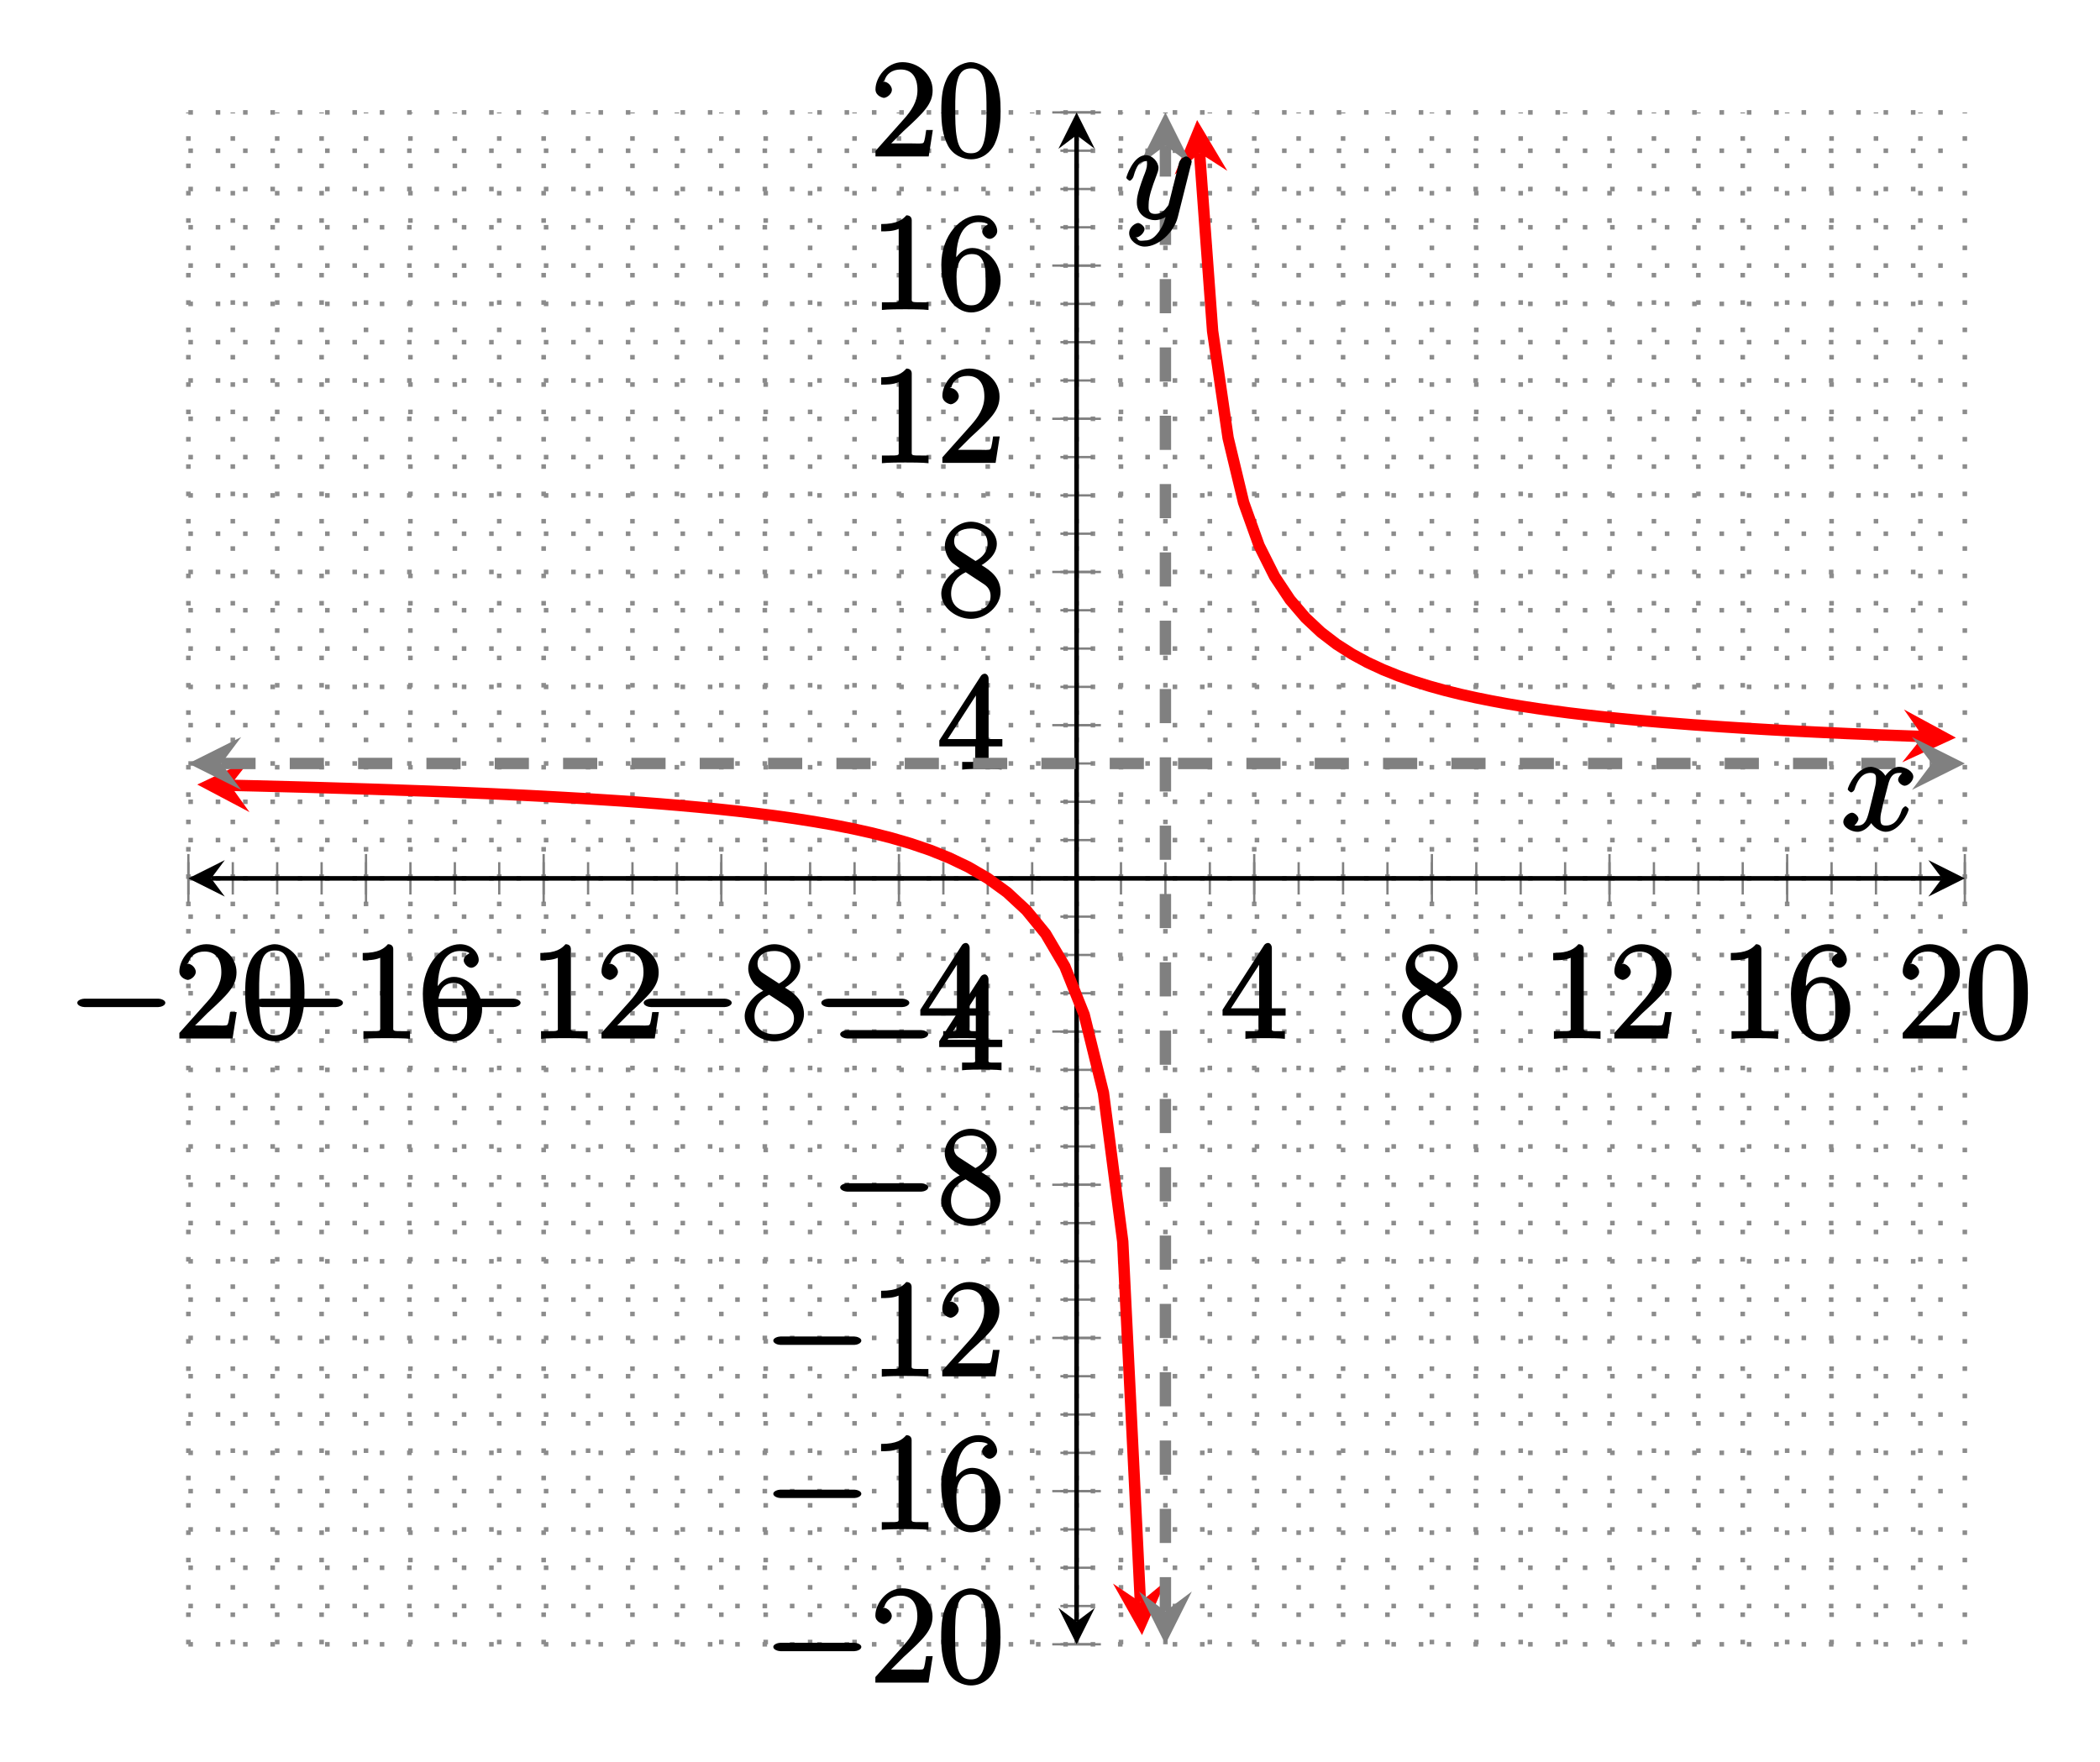 <?xml version="1.0" encoding="UTF-8"?>
<svg xmlns="http://www.w3.org/2000/svg" xmlns:xlink="http://www.w3.org/1999/xlink" width="183.72pt" height="154.2pt" viewBox="0 0 183.72 154.2" version="1.1">
<defs>
<g>
<symbol overflow="visible" id="glyph0-0">
<path style="stroke:none;" d=""/>
</symbol>
<symbol overflow="visible" id="glyph0-1">
<path style="stroke:none;" d="M 7.875 -2.75 C 8.078 -2.75 8.484 -2.875 8.484 -3.125 C 8.484 -3.359 8.078 -3.484 7.875 -3.484 L 1.406 -3.484 C 1.203 -3.484 0.781 -3.359 0.781 -3.125 C 0.781 -2.875 1.203 -2.75 1.406 -2.75 Z M 7.875 -2.75 "/>
</symbol>
<symbol overflow="visible" id="glyph1-0">
<path style="stroke:none;" d=""/>
</symbol>
<symbol overflow="visible" id="glyph1-1">
<path style="stroke:none;" d="M 5.266 -2.312 L 4.859 -2.312 C 4.797 -1.953 4.75 -1.406 4.625 -1.203 C 4.547 -1.094 3.984 -1.141 3.625 -1.141 L 1.406 -1.141 L 1.516 -0.891 C 1.844 -1.156 2.562 -1.922 2.875 -2.219 C 4.703 -3.891 5.422 -4.609 5.422 -5.797 C 5.422 -7.172 4.172 -8.25 2.781 -8.25 C 1.406 -8.25 0.422 -6.906 0.422 -5.875 C 0.422 -5.266 1.109 -5.125 1.141 -5.125 C 1.406 -5.125 1.859 -5.453 1.859 -5.828 C 1.859 -6.172 1.484 -6.547 1.141 -6.547 C 1.047 -6.547 1.016 -6.547 1.203 -6.609 C 1.359 -7.203 1.859 -7.609 2.625 -7.609 C 3.641 -7.609 4.094 -6.891 4.094 -5.797 C 4.094 -4.781 3.562 -4 2.875 -3.234 L 0.422 -0.484 L 0.422 0 L 5.078 0 L 5.438 -2.312 Z M 5.266 -2.312 "/>
</symbol>
<symbol overflow="visible" id="glyph1-2">
<path style="stroke:none;" d="M 5.516 -3.969 C 5.516 -4.953 5.453 -5.922 5.016 -6.844 C 4.531 -7.828 3.516 -8.25 2.922 -8.25 C 2.234 -8.25 1.219 -7.75 0.781 -6.75 C 0.438 -6 0.328 -5.266 0.328 -3.969 C 0.328 -2.812 0.453 -1.828 0.891 -0.984 C 1.344 -0.078 2.297 0.25 2.922 0.25 C 3.953 0.25 4.656 -0.406 4.984 -1.062 C 5.484 -2.109 5.516 -3.281 5.516 -3.969 Z M 2.922 -0.281 C 2.531 -0.281 1.906 -0.344 1.688 -1.656 C 1.547 -2.359 1.547 -3.281 1.547 -4.109 C 1.547 -5.094 1.547 -5.969 1.75 -6.688 C 1.953 -7.484 2.406 -7.703 2.922 -7.703 C 3.375 -7.703 3.891 -7.578 4.125 -6.547 C 4.281 -5.875 4.281 -4.922 4.281 -4.109 C 4.281 -3.312 4.281 -2.406 4.141 -1.672 C 3.922 -0.359 3.328 -0.281 2.922 -0.281 Z M 2.922 -0.281 "/>
</symbol>
<symbol overflow="visible" id="glyph1-3">
<path style="stroke:none;" d="M 3.594 -7.812 C 3.594 -8.078 3.438 -8.25 3.125 -8.25 C 2.797 -7.875 2.312 -7.484 0.922 -7.484 L 0.922 -6.844 C 1.359 -6.844 1.953 -6.844 2.453 -7.062 L 2.453 -1.062 C 2.453 -0.641 2.578 -0.641 1.531 -0.641 L 0.984 -0.641 L 0.984 0.031 C 1.484 -0.031 2.641 -0.031 3.031 -0.031 C 3.438 -0.031 4.578 -0.031 5.062 0.031 L 5.062 -0.641 L 4.531 -0.641 C 3.484 -0.641 3.594 -0.641 3.594 -1.062 Z M 3.594 -7.812 "/>
</symbol>
<symbol overflow="visible" id="glyph1-4">
<path style="stroke:none;" d="M 1.625 -4.297 C 1.625 -7.328 2.938 -7.656 3.578 -7.656 C 4.016 -7.656 4.328 -7.562 4.391 -7.469 C 4.531 -7.469 3.906 -7.312 3.906 -6.828 C 3.906 -6.562 4.25 -6.188 4.562 -6.188 C 4.859 -6.188 5.219 -6.516 5.219 -6.859 C 5.219 -7.484 4.609 -8.25 3.578 -8.25 C 2.062 -8.25 0.328 -6.547 0.328 -3.922 C 0.328 -0.641 1.922 0.25 2.938 0.25 C 4.25 0.25 5.516 -1.031 5.516 -2.578 C 5.516 -4.172 4.25 -5.391 3.047 -5.391 C 1.984 -5.391 1.422 -4.312 1.297 -3.984 L 1.625 -3.984 Z M 2.938 -0.375 C 2.188 -0.375 1.984 -0.891 1.875 -1.141 C 1.766 -1.453 1.656 -2.031 1.656 -2.875 C 1.656 -3.812 1.922 -4.859 3 -4.859 C 3.656 -4.859 3.844 -4.547 4.016 -4.141 C 4.203 -3.703 4.203 -3.109 4.203 -2.594 C 4.203 -1.984 4.25 -1.547 4.031 -1.094 C 3.734 -0.531 3.422 -0.375 2.938 -0.375 Z M 2.938 -0.375 "/>
</symbol>
<symbol overflow="visible" id="glyph1-5">
<path style="stroke:none;" d="M 3.672 -4.344 C 4.266 -4.672 5.188 -5.328 5.188 -6.328 C 5.188 -7.375 4.031 -8.25 2.922 -8.25 C 1.75 -8.25 0.641 -7.219 0.641 -6.125 C 0.641 -5.719 0.812 -5.219 1.141 -4.812 C 1.281 -4.656 1.297 -4.641 1.953 -4.172 C 1.094 -3.781 0.328 -2.828 0.328 -1.953 C 0.328 -0.688 1.703 0.25 2.922 0.25 C 4.25 0.25 5.516 -0.875 5.516 -2.125 C 5.516 -3.344 4.609 -4 3.844 -4.453 Z M 2.047 -5.641 C 1.891 -5.75 1.453 -5.953 1.453 -6.531 C 1.453 -7.312 2.109 -7.656 2.922 -7.656 C 3.781 -7.656 4.375 -7.188 4.375 -6.328 C 4.375 -5.594 3.891 -5.109 3.328 -4.812 Z M 2.375 -3.891 L 3.828 -2.938 C 4.141 -2.734 4.641 -2.469 4.641 -1.75 C 4.641 -0.844 3.891 -0.375 2.922 -0.375 C 1.906 -0.375 1.188 -0.953 1.188 -1.953 C 1.188 -2.875 1.719 -3.484 2.469 -3.828 Z M 2.375 -3.891 "/>
</symbol>
<symbol overflow="visible" id="glyph1-6">
<path style="stroke:none;" d="M 4.469 -7.922 C 4.469 -8.156 4.312 -8.359 4.141 -8.359 C 4.047 -8.359 3.891 -8.312 3.797 -8.172 L 0.156 -2.516 L 0.156 -2 L 3.297 -2 L 3.297 -1.047 C 3.297 -0.609 3.438 -0.641 2.562 -0.641 L 2.156 -0.641 L 2.156 0.031 C 2.609 -0.031 3.547 -0.031 3.891 -0.031 C 4.219 -0.031 5.172 -0.031 5.609 0.031 L 5.609 -0.641 L 5.219 -0.641 C 4.344 -0.641 4.469 -0.609 4.469 -1.047 L 4.469 -2 L 5.672 -2 L 5.672 -2.641 L 4.469 -2.641 Z M 3.359 -7 L 3.359 -2.641 L 0.891 -2.641 L 3.641 -6.891 Z M 3.359 -7 "/>
</symbol>
<symbol overflow="visible" id="glyph2-0">
<path style="stroke:none;" d=""/>
</symbol>
<symbol overflow="visible" id="glyph2-1">
<path style="stroke:none;" d="M 5.672 -5.172 C 5.281 -5.109 4.969 -4.656 4.969 -4.438 C 4.969 -4.141 5.359 -3.906 5.531 -3.906 C 5.891 -3.906 6.297 -4.359 6.297 -4.688 C 6.297 -5.188 5.562 -5.562 5.062 -5.562 C 4.344 -5.562 3.766 -4.703 3.656 -4.469 L 3.984 -4.469 C 3.703 -5.359 2.812 -5.562 2.594 -5.562 C 1.375 -5.562 0.562 -3.844 0.562 -3.578 C 0.562 -3.531 0.781 -3.328 0.859 -3.328 C 0.953 -3.328 1.094 -3.438 1.156 -3.578 C 1.562 -4.922 2.219 -5.031 2.562 -5.031 C 3.094 -5.031 3.031 -4.672 3.031 -4.391 C 3.031 -4.125 2.969 -3.844 2.828 -3.281 L 2.422 -1.641 C 2.234 -0.922 2.062 -0.422 1.422 -0.422 C 1.359 -0.422 1.172 -0.375 0.922 -0.531 L 0.812 -0.281 C 1.25 -0.359 1.5 -0.859 1.5 -1 C 1.5 -1.25 1.156 -1.547 0.938 -1.547 C 0.641 -1.547 0.172 -1.141 0.172 -0.75 C 0.172 -0.25 0.891 0.125 1.406 0.125 C 1.984 0.125 2.5 -0.375 2.75 -0.859 L 2.469 -0.969 C 2.672 -0.266 3.438 0.125 3.875 0.125 C 5.094 0.125 5.891 -1.594 5.891 -1.859 C 5.891 -1.906 5.688 -2.109 5.625 -2.109 C 5.516 -2.109 5.328 -1.906 5.297 -1.812 C 4.969 -0.75 4.453 -0.422 3.906 -0.422 C 3.484 -0.422 3.422 -0.578 3.422 -1.062 C 3.422 -1.328 3.469 -1.516 3.656 -2.312 L 4.078 -3.938 C 4.25 -4.656 4.5 -5.031 5.062 -5.031 C 5.078 -5.031 5.297 -5.062 5.547 -4.906 Z M 5.672 -5.172 "/>
</symbol>
<symbol overflow="visible" id="glyph2-2">
<path style="stroke:none;" d="M 3.031 1.094 C 2.703 1.547 2.359 1.906 1.766 1.906 C 1.625 1.906 1.203 2.031 1.109 1.703 C 0.906 1.641 0.969 1.641 0.984 1.641 C 1.344 1.641 1.75 1.188 1.75 0.906 C 1.75 0.641 1.359 0.375 1.188 0.375 C 0.984 0.375 0.406 0.688 0.406 1.266 C 0.406 1.875 1.094 2.438 1.766 2.438 C 2.969 2.438 4.328 1.188 4.656 -0.125 L 5.828 -4.797 C 5.844 -4.859 5.875 -4.922 5.875 -5 C 5.875 -5.172 5.562 -5.453 5.391 -5.453 C 5.281 -5.453 4.859 -5.25 4.766 -4.891 L 3.891 -1.375 C 3.828 -1.156 3.875 -1.25 3.781 -1.109 C 3.531 -0.781 3.266 -0.422 2.688 -0.422 C 2.016 -0.422 2.109 -0.922 2.109 -1.25 C 2.109 -1.922 2.438 -2.844 2.766 -3.703 C 2.891 -4.047 2.969 -4.219 2.969 -4.453 C 2.969 -4.953 2.453 -5.562 1.859 -5.562 C 0.766 -5.562 0.156 -3.688 0.156 -3.578 C 0.156 -3.531 0.375 -3.328 0.453 -3.328 C 0.562 -3.328 0.734 -3.531 0.781 -3.688 C 1.062 -4.703 1.359 -5.031 1.828 -5.031 C 1.938 -5.031 1.969 -5.172 1.969 -4.781 C 1.969 -4.469 1.844 -4.125 1.656 -3.672 C 1.078 -2.109 1.078 -1.703 1.078 -1.422 C 1.078 -0.281 2.062 0.125 2.656 0.125 C 3 0.125 3.531 -0.031 3.844 -0.344 L 3.688 -0.516 C 3.516 0.141 3.438 0.5 3.031 1.094 Z M 3.031 1.094 "/>
</symbol>
</g>
<clipPath id="clip1">
  <path d="M 16.48 54 L 114 54 L 114 143.879 L 16.48 143.879 Z M 16.48 54 "/>
</clipPath>
<clipPath id="clip2">
  <path d="M 97 138 L 102 138 L 102 143.879 L 97 143.879 Z M 97 138 "/>
</clipPath>
<clipPath id="clip3">
  <path d="M 90 9.836 L 171.895 9.836 L 171.895 79 L 90 79 Z M 90 9.836 "/>
</clipPath>
<clipPath id="clip4">
  <path d="M 166 62 L 171.895 62 L 171.895 67 L 166 67 Z M 166 62 "/>
</clipPath>
<clipPath id="clip5">
  <path d="M 16.48 64 L 22 64 L 22 70 L 16.48 70 Z M 16.48 64 "/>
</clipPath>
<clipPath id="clip6">
  <path d="M 167 64 L 171.895 64 L 171.895 70 L 167 70 Z M 167 64 "/>
</clipPath>
<clipPath id="clip7">
  <path d="M 99 139 L 105 139 L 105 143.879 L 99 143.879 Z M 99 139 "/>
</clipPath>
<clipPath id="clip8">
  <path d="M 99 9.836 L 105 9.836 L 105 15 L 99 15 Z M 99 9.836 "/>
</clipPath>
</defs>
<g id="surface1">
<path style="fill:none;stroke-width:0.399;stroke-linecap:butt;stroke-linejoin:miter;stroke:rgb(54.999%,54.999%,54.999%);stroke-opacity:1;stroke-dasharray:0.399,1.993;stroke-miterlimit:10;" d="M 0 0.001 L 0 134.044 M 3.887 0.001 L 3.887 134.044 M 7.77 0.001 L 7.77 134.044 M 11.657 0.001 L 11.657 134.044 M 15.54 0.001 L 15.54 134.044 M 19.426 0.001 L 19.426 134.044 M 23.313 0.001 L 23.313 134.044 M 27.196 0.001 L 27.196 134.044 M 31.082 0.001 L 31.082 134.044 M 34.969 0.001 L 34.969 134.044 M 38.852 0.001 L 38.852 134.044 M 42.739 0.001 L 42.739 134.044 M 46.625 0.001 L 46.625 134.044 M 50.508 0.001 L 50.508 134.044 M 54.395 0.001 L 54.395 134.044 M 58.282 0.001 L 58.282 134.044 M 62.165 0.001 L 62.165 134.044 M 66.051 0.001 L 66.051 134.044 M 69.934 0.001 L 69.934 134.044 M 73.821 0.001 L 73.821 134.044 M 77.707 0.001 L 77.707 134.044 M 81.59 0.001 L 81.59 134.044 M 85.477 0.001 L 85.477 134.044 M 89.364 0.001 L 89.364 134.044 M 93.247 0.001 L 93.247 134.044 M 97.133 0.001 L 97.133 134.044 M 101.02 0.001 L 101.02 134.044 M 104.903 0.001 L 104.903 134.044 M 108.79 0.001 L 108.79 134.044 M 112.676 0.001 L 112.676 134.044 M 116.559 0.001 L 116.559 134.044 M 120.446 0.001 L 120.446 134.044 M 124.329 0.001 L 124.329 134.044 M 128.215 0.001 L 128.215 134.044 M 132.102 0.001 L 132.102 134.044 M 135.985 0.001 L 135.985 134.044 M 139.872 0.001 L 139.872 134.044 M 143.758 0.001 L 143.758 134.044 M 147.641 0.001 L 147.641 134.044 M 151.528 0.001 L 151.528 134.044 M 155.415 0.001 L 155.415 134.044 " transform="matrix(1,0,0,-1,16.48,143.88)"/>
<path style="fill:none;stroke-width:0.399;stroke-linecap:butt;stroke-linejoin:miter;stroke:rgb(54.999%,54.999%,54.999%);stroke-opacity:1;stroke-dasharray:0.399,1.993;stroke-miterlimit:10;" d="M 0 0.001 L 155.415 0.001 M 0 3.353 L 155.415 3.353 M 0 6.7 L 155.415 6.7 M 0 10.052 L 155.415 10.052 M 0 13.403 L 155.415 13.403 M 0 16.755 L 155.415 16.755 M 0 20.107 L 155.415 20.107 M 0 23.458 L 155.415 23.458 M 0 26.81 L 155.415 26.81 M 0 30.161 L 155.415 30.161 M 0 33.513 L 155.415 33.513 M 0 36.86 L 155.415 36.86 M 0 40.212 L 155.415 40.212 M 0 43.564 L 155.415 43.564 M 0 46.915 L 155.415 46.915 M 0 50.267 L 155.415 50.267 M 0 53.618 L 155.415 53.618 M 0 56.97 L 155.415 56.97 M 0 60.321 L 155.415 60.321 M 0 63.673 L 155.415 63.673 M 0 67.021 L 155.415 67.021 M 0 70.372 L 155.415 70.372 M 0 73.724 L 155.415 73.724 M 0 77.075 L 155.415 77.075 M 0 80.427 L 155.415 80.427 M 0 83.778 L 155.415 83.778 M 0 87.13 L 155.415 87.13 M 0 90.482 L 155.415 90.482 M 0 93.833 L 155.415 93.833 M 0 97.181 L 155.415 97.181 M 0 100.532 L 155.415 100.532 M 0 103.884 L 155.415 103.884 M 0 107.235 L 155.415 107.235 M 0 110.587 L 155.415 110.587 M 0 113.939 L 155.415 113.939 M 0 117.29 L 155.415 117.29 M 0 120.642 L 155.415 120.642 M 0 123.993 L 155.415 123.993 M 0 127.341 L 155.415 127.341 M 0 130.692 L 155.415 130.692 M 0 134.044 L 155.415 134.044 " transform="matrix(1,0,0,-1,16.48,143.88)"/>
<path style="fill:none;stroke-width:0.199;stroke-linecap:butt;stroke-linejoin:miter;stroke:rgb(50%,50%,50%);stroke-opacity:1;stroke-miterlimit:10;" d="M 0 65.607 L 0 68.439 M 3.887 65.607 L 3.887 68.439 M 7.77 65.607 L 7.77 68.439 M 11.657 65.607 L 11.657 68.439 M 15.54 65.607 L 15.54 68.439 M 19.426 65.607 L 19.426 68.439 M 23.313 65.607 L 23.313 68.439 M 27.196 65.607 L 27.196 68.439 M 31.082 65.607 L 31.082 68.439 M 34.969 65.607 L 34.969 68.439 M 38.852 65.607 L 38.852 68.439 M 42.739 65.607 L 42.739 68.439 M 46.625 65.607 L 46.625 68.439 M 50.508 65.607 L 50.508 68.439 M 54.395 65.607 L 54.395 68.439 M 58.282 65.607 L 58.282 68.439 M 62.165 65.607 L 62.165 68.439 M 66.051 65.607 L 66.051 68.439 M 69.934 65.607 L 69.934 68.439 M 73.821 65.607 L 73.821 68.439 M 77.707 65.607 L 77.707 68.439 M 81.59 65.607 L 81.59 68.439 M 85.477 65.607 L 85.477 68.439 M 89.364 65.607 L 89.364 68.439 M 93.247 65.607 L 93.247 68.439 M 97.133 65.607 L 97.133 68.439 M 101.02 65.607 L 101.02 68.439 M 104.903 65.607 L 104.903 68.439 M 108.79 65.607 L 108.79 68.439 M 112.676 65.607 L 112.676 68.439 M 116.559 65.607 L 116.559 68.439 M 120.446 65.607 L 120.446 68.439 M 124.329 65.607 L 124.329 68.439 M 128.215 65.607 L 128.215 68.439 M 132.102 65.607 L 132.102 68.439 M 135.985 65.607 L 135.985 68.439 M 139.872 65.607 L 139.872 68.439 M 143.758 65.607 L 143.758 68.439 M 147.641 65.607 L 147.641 68.439 M 151.528 65.607 L 151.528 68.439 M 155.415 65.607 L 155.415 68.439 " transform="matrix(1,0,0,-1,16.48,143.88)"/>
<path style="fill:none;stroke-width:0.199;stroke-linecap:butt;stroke-linejoin:miter;stroke:rgb(50%,50%,50%);stroke-opacity:1;stroke-miterlimit:10;" d="M 0 64.896 L 0 69.15 M 15.54 64.896 L 15.54 69.15 M 31.082 64.896 L 31.082 69.15 M 46.625 64.896 L 46.625 69.15 M 62.165 64.896 L 62.165 69.15 M 93.247 64.896 L 93.247 69.15 M 108.79 64.896 L 108.79 69.15 M 124.329 64.896 L 124.329 69.15 M 139.872 64.896 L 139.872 69.15 M 155.415 64.896 L 155.415 69.15 " transform="matrix(1,0,0,-1,16.48,143.88)"/>
<path style="fill:none;stroke-width:0.199;stroke-linecap:butt;stroke-linejoin:miter;stroke:rgb(50%,50%,50%);stroke-opacity:1;stroke-miterlimit:10;" d="M 76.29 0.001 L 79.125 0.001 M 76.29 3.353 L 79.125 3.353 M 76.29 6.7 L 79.125 6.7 M 76.29 10.052 L 79.125 10.052 M 76.29 13.403 L 79.125 13.403 M 76.29 16.755 L 79.125 16.755 M 76.29 20.107 L 79.125 20.107 M 76.29 23.458 L 79.125 23.458 M 76.29 26.81 L 79.125 26.81 M 76.29 30.161 L 79.125 30.161 M 76.29 33.513 L 79.125 33.513 M 76.29 36.86 L 79.125 36.86 M 76.29 40.212 L 79.125 40.212 M 76.29 43.564 L 79.125 43.564 M 76.29 46.915 L 79.125 46.915 M 76.29 50.267 L 79.125 50.267 M 76.29 53.618 L 79.125 53.618 M 76.29 56.97 L 79.125 56.97 M 76.29 60.321 L 79.125 60.321 M 76.29 63.673 L 79.125 63.673 M 76.29 67.021 L 79.125 67.021 M 76.29 70.372 L 79.125 70.372 M 76.29 73.724 L 79.125 73.724 M 76.29 77.075 L 79.125 77.075 M 76.29 80.427 L 79.125 80.427 M 76.29 83.778 L 79.125 83.778 M 76.29 87.13 L 79.125 87.13 M 76.29 90.482 L 79.125 90.482 M 76.29 93.833 L 79.125 93.833 M 76.29 97.181 L 79.125 97.181 M 76.29 100.532 L 79.125 100.532 M 76.29 103.884 L 79.125 103.884 M 76.29 107.235 L 79.125 107.235 M 76.29 110.587 L 79.125 110.587 M 76.29 113.939 L 79.125 113.939 M 76.29 117.29 L 79.125 117.29 M 76.29 120.642 L 79.125 120.642 M 76.29 123.993 L 79.125 123.993 M 76.29 127.341 L 79.125 127.341 M 76.29 130.692 L 79.125 130.692 M 76.29 134.044 L 79.125 134.044 " transform="matrix(1,0,0,-1,16.48,143.88)"/>
<path style="fill:none;stroke-width:0.199;stroke-linecap:butt;stroke-linejoin:miter;stroke:rgb(50%,50%,50%);stroke-opacity:1;stroke-miterlimit:10;" d="M 75.579 0.001 L 79.832 0.001 M 75.579 13.403 L 79.832 13.403 M 75.579 26.81 L 79.832 26.81 M 75.579 40.212 L 79.832 40.212 M 75.579 53.618 L 79.832 53.618 M 75.579 80.427 L 79.832 80.427 M 75.579 93.833 L 79.832 93.833 M 75.579 107.235 L 79.832 107.235 M 75.579 120.642 L 79.832 120.642 M 75.579 134.044 L 79.832 134.044 " transform="matrix(1,0,0,-1,16.48,143.88)"/>
<path style="fill:none;stroke-width:0.399;stroke-linecap:butt;stroke-linejoin:miter;stroke:rgb(0%,0%,0%);stroke-opacity:1;stroke-miterlimit:10;" d="M 1.993 67.021 L 153.418 67.021 " transform="matrix(1,0,0,-1,16.48,143.88)"/>
<path style=" stroke:none;fill-rule:nonzero;fill:rgb(0%,0%,0%);fill-opacity:1;" d="M 16.48 76.859 L 19.668 78.453 L 18.473 76.859 L 19.668 75.262 "/>
<path style=" stroke:none;fill-rule:nonzero;fill:rgb(0%,0%,0%);fill-opacity:1;" d="M 171.895 76.859 L 168.703 75.262 L 169.898 76.859 L 168.703 78.453 "/>
<path style="fill:none;stroke-width:0.399;stroke-linecap:butt;stroke-linejoin:miter;stroke:rgb(0%,0%,0%);stroke-opacity:1;stroke-miterlimit:10;" d="M 77.707 1.993 L 77.707 132.052 " transform="matrix(1,0,0,-1,16.48,143.88)"/>
<path style=" stroke:none;fill-rule:nonzero;fill:rgb(0%,0%,0%);fill-opacity:1;" d="M 94.188 143.879 L 95.781 140.691 L 94.188 141.887 L 92.594 140.691 "/>
<path style=" stroke:none;fill-rule:nonzero;fill:rgb(0%,0%,0%);fill-opacity:1;" d="M 94.188 9.836 L 92.594 13.023 L 94.188 11.828 L 95.781 13.023 "/>
<g style="fill:rgb(0%,0%,0%);fill-opacity:1;">
  <use xlink:href="#glyph0-1" x="5.98" y="90.87"/>
</g>
<g style="fill:rgb(0%,0%,0%);fill-opacity:1;">
  <use xlink:href="#glyph1-1" x="15.27" y="90.87"/>
  <use xlink:href="#glyph1-2" x="21.123" y="90.87"/>
</g>
<g style="fill:rgb(0%,0%,0%);fill-opacity:1;">
  <use xlink:href="#glyph0-1" x="21.52" y="90.87"/>
</g>
<g style="fill:rgb(0%,0%,0%);fill-opacity:1;">
  <use xlink:href="#glyph1-3" x="30.81" y="90.87"/>
  <use xlink:href="#glyph1-4" x="36.663" y="90.87"/>
</g>
<g style="fill:rgb(0%,0%,0%);fill-opacity:1;">
  <use xlink:href="#glyph0-1" x="37.06" y="90.87"/>
</g>
<g style="fill:rgb(0%,0%,0%);fill-opacity:1;">
  <use xlink:href="#glyph1-3" x="46.35" y="90.87"/>
  <use xlink:href="#glyph1-1" x="52.203" y="90.87"/>
</g>
<g style="fill:rgb(0%,0%,0%);fill-opacity:1;">
  <use xlink:href="#glyph0-1" x="55.53" y="90.87"/>
</g>
<g style="fill:rgb(0%,0%,0%);fill-opacity:1;">
  <use xlink:href="#glyph1-5" x="64.82" y="90.87"/>
</g>
<g style="fill:rgb(0%,0%,0%);fill-opacity:1;">
  <use xlink:href="#glyph0-1" x="71.07" y="90.87"/>
</g>
<g style="fill:rgb(0%,0%,0%);fill-opacity:1;">
  <use xlink:href="#glyph1-6" x="80.36" y="90.87"/>
</g>
<g style="fill:rgb(0%,0%,0%);fill-opacity:1;">
  <use xlink:href="#glyph1-6" x="106.8" y="90.87"/>
</g>
<g style="fill:rgb(0%,0%,0%);fill-opacity:1;">
  <use xlink:href="#glyph1-5" x="122.34" y="90.87"/>
</g>
<g style="fill:rgb(0%,0%,0%);fill-opacity:1;">
  <use xlink:href="#glyph1-3" x="134.96" y="90.87"/>
  <use xlink:href="#glyph1-1" x="140.813" y="90.87"/>
</g>
<g style="fill:rgb(0%,0%,0%);fill-opacity:1;">
  <use xlink:href="#glyph1-3" x="150.5" y="90.87"/>
  <use xlink:href="#glyph1-4" x="156.353" y="90.87"/>
</g>
<g style="fill:rgb(0%,0%,0%);fill-opacity:1;">
  <use xlink:href="#glyph1-1" x="166.04" y="90.87"/>
  <use xlink:href="#glyph1-2" x="171.893" y="90.87"/>
</g>
<g style="fill:rgb(0%,0%,0%);fill-opacity:1;">
  <use xlink:href="#glyph0-1" x="66.87" y="147.23"/>
</g>
<g style="fill:rgb(0%,0%,0%);fill-opacity:1;">
  <use xlink:href="#glyph1-1" x="76.16" y="147.23"/>
  <use xlink:href="#glyph1-2" x="82.013" y="147.23"/>
</g>
<g style="fill:rgb(0%,0%,0%);fill-opacity:1;">
  <use xlink:href="#glyph0-1" x="66.87" y="133.83"/>
</g>
<g style="fill:rgb(0%,0%,0%);fill-opacity:1;">
  <use xlink:href="#glyph1-3" x="76.16" y="133.83"/>
  <use xlink:href="#glyph1-4" x="82.013" y="133.83"/>
</g>
<g style="fill:rgb(0%,0%,0%);fill-opacity:1;">
  <use xlink:href="#glyph0-1" x="66.87" y="120.43"/>
</g>
<g style="fill:rgb(0%,0%,0%);fill-opacity:1;">
  <use xlink:href="#glyph1-3" x="76.16" y="120.43"/>
  <use xlink:href="#glyph1-1" x="82.013" y="120.43"/>
</g>
<g style="fill:rgb(0%,0%,0%);fill-opacity:1;">
  <use xlink:href="#glyph0-1" x="72.72" y="107.02"/>
</g>
<g style="fill:rgb(0%,0%,0%);fill-opacity:1;">
  <use xlink:href="#glyph1-5" x="82.01" y="107.02"/>
</g>
<g style="fill:rgb(0%,0%,0%);fill-opacity:1;">
  <use xlink:href="#glyph0-1" x="72.72" y="93.62"/>
</g>
<g style="fill:rgb(0%,0%,0%);fill-opacity:1;">
  <use xlink:href="#glyph1-6" x="82.01" y="93.62"/>
</g>
<g style="fill:rgb(0%,0%,0%);fill-opacity:1;">
  <use xlink:href="#glyph1-6" x="82.02" y="67.31"/>
</g>
<g style="fill:rgb(0%,0%,0%);fill-opacity:1;">
  <use xlink:href="#glyph1-5" x="82.02" y="53.9"/>
</g>
<g style="fill:rgb(0%,0%,0%);fill-opacity:1;">
  <use xlink:href="#glyph1-3" x="76.17" y="40.5"/>
  <use xlink:href="#glyph1-1" x="82.023" y="40.5"/>
</g>
<g style="fill:rgb(0%,0%,0%);fill-opacity:1;">
  <use xlink:href="#glyph1-3" x="76.17" y="27.09"/>
  <use xlink:href="#glyph1-4" x="82.023" y="27.09"/>
</g>
<g style="fill:rgb(0%,0%,0%);fill-opacity:1;">
  <use xlink:href="#glyph1-1" x="76.17" y="13.69"/>
  <use xlink:href="#glyph1-2" x="82.023" y="13.69"/>
</g>
<g clip-path="url(#clip1)" clip-rule="nonzero">
<path style="fill:none;stroke-width:0.996;stroke-linecap:butt;stroke-linejoin:miter;stroke:rgb(100%,0%,0%);stroke-opacity:1;stroke-miterlimit:10;" d="M 3.665 75.165 L 2.465 75.192 L 4.149 75.153 L 5.836 75.114 L 9.211 75.028 L 10.899 74.982 L 12.582 74.931 L 15.957 74.829 L 21.02 74.653 L 22.704 74.587 L 26.079 74.446 L 27.766 74.368 L 29.454 74.286 L 31.137 74.2 L 32.825 74.107 L 34.512 74.009 L 36.2 73.903 L 37.887 73.794 L 39.571 73.673 L 41.258 73.544 L 42.946 73.403 L 44.633 73.251 L 46.321 73.087 L 48.008 72.907 L 49.692 72.708 L 51.379 72.493 L 53.067 72.255 L 54.754 71.989 L 56.442 71.696 L 58.125 71.364 L 59.813 70.989 L 61.5 70.56 L 63.188 70.067 L 64.875 69.493 L 66.559 68.817 L 68.247 68.009 L 69.934 67.025 L 71.622 65.798 L 73.309 64.235 L 74.997 62.169 L 76.68 59.314 L 78.368 55.099 L 80.055 48.259 L 81.743 35.247 L 83.286 3.696 " transform="matrix(1,0,0,-1,16.48,143.88)"/>
</g>
<path style=" stroke:none;fill-rule:nonzero;fill:rgb(100%,0%,0%);fill-opacity:1;" d="M 17.258 68.648 L 21.828 71.062 L 20.145 68.715 L 21.93 66.441 "/>
<g clip-path="url(#clip2)" clip-rule="nonzero">
<path style=" stroke:none;fill-rule:nonzero;fill:rgb(100%,0%,0%);fill-opacity:1;" d="M 99.91 143.074 L 101.992 138.34 L 99.766 140.184 L 97.371 138.566 "/>
</g>
<g clip-path="url(#clip3)" clip-rule="nonzero">
<path style="fill:none;stroke-width:0.996;stroke-linecap:butt;stroke-linejoin:miter;stroke:rgb(100%,0%,0%);stroke-opacity:1;stroke-miterlimit:10;" d="M 88.465 130.493 L 89.606 114.907 L 90.961 105.564 L 92.317 99.919 L 93.672 96.142 L 95.028 93.439 L 96.379 91.407 L 97.735 89.821 L 99.09 88.552 L 100.446 87.513 L 101.801 86.65 L 103.153 85.915 L 104.508 85.286 L 105.864 84.739 L 107.219 84.263 L 108.575 83.841 L 109.926 83.466 L 111.282 83.13 L 112.637 82.829 L 113.993 82.556 L 115.348 82.306 L 116.704 82.079 L 118.055 81.872 L 119.411 81.681 L 120.766 81.501 L 122.122 81.341 L 123.477 81.189 L 124.829 81.048 L 126.184 80.915 L 127.54 80.79 L 128.895 80.673 L 130.25 80.567 L 131.602 80.462 L 134.313 80.275 L 135.668 80.189 L 137.024 80.107 L 138.375 80.028 L 139.731 79.954 L 141.086 79.884 L 142.442 79.817 L 145.153 79.692 L 146.504 79.638 L 147.86 79.579 L 151.926 79.427 L 153.278 79.38 L 151.747 79.431 " transform="matrix(1,0,0,-1,16.48,143.88)"/>
</g>
<path style=" stroke:none;fill-rule:nonzero;fill:rgb(100%,0%,0%);fill-opacity:1;" d="M 104.73 10.504 L 102.766 15.285 L 104.945 13.387 L 107.375 14.949 "/>
<g clip-path="url(#clip4)" clip-rule="nonzero">
<path style=" stroke:none;fill-rule:nonzero;fill:rgb(100%,0%,0%);fill-opacity:1;" d="M 171.113 64.547 L 166.57 62.082 L 168.227 64.449 L 166.418 66.703 "/>
</g>
<path style="fill:none;stroke-width:0.996;stroke-linecap:butt;stroke-linejoin:miter;stroke:rgb(50%,50%,50%);stroke-opacity:1;stroke-dasharray:2.989,2.989;stroke-miterlimit:10;" d="M 2.891 77.075 L 152.524 77.075 " transform="matrix(1,0,0,-1,16.48,143.88)"/>
<g clip-path="url(#clip5)" clip-rule="nonzero">
<path style=" stroke:none;fill-rule:nonzero;fill:rgb(50%,50%,50%);fill-opacity:1;" d="M 16.48 66.805 L 21.102 69.117 L 19.371 66.805 L 21.102 64.492 "/>
</g>
<g clip-path="url(#clip6)" clip-rule="nonzero">
<path style=" stroke:none;fill-rule:nonzero;fill:rgb(50%,50%,50%);fill-opacity:1;" d="M 171.895 66.805 L 167.27 64.492 L 169.004 66.805 L 167.27 69.117 "/>
</g>
<path style="fill:none;stroke-width:0.996;stroke-linecap:butt;stroke-linejoin:miter;stroke:rgb(50%,50%,50%);stroke-opacity:1;stroke-dasharray:2.989,2.989;stroke-miterlimit:10;" d="M 85.477 2.888 L 85.477 131.157 " transform="matrix(1,0,0,-1,16.48,143.88)"/>
<g clip-path="url(#clip7)" clip-rule="nonzero">
<path style=" stroke:none;fill-rule:nonzero;fill:rgb(50%,50%,50%);fill-opacity:1;" d="M 101.957 143.879 L 104.27 139.258 L 101.957 140.992 L 99.645 139.258 "/>
</g>
<g clip-path="url(#clip8)" clip-rule="nonzero">
<path style=" stroke:none;fill-rule:nonzero;fill:rgb(50%,50%,50%);fill-opacity:1;" d="M 101.957 9.836 L 99.645 14.457 L 101.957 12.723 L 104.27 14.457 "/>
</g>
<g style="fill:rgb(0%,0%,0%);fill-opacity:1;">
  <use xlink:href="#glyph2-1" x="161.09" y="72.66"/>
</g>
<g style="fill:rgb(0%,0%,0%);fill-opacity:1;">
  <use xlink:href="#glyph2-2" x="98.38" y="19.14"/>
</g>
</g>
</svg>
